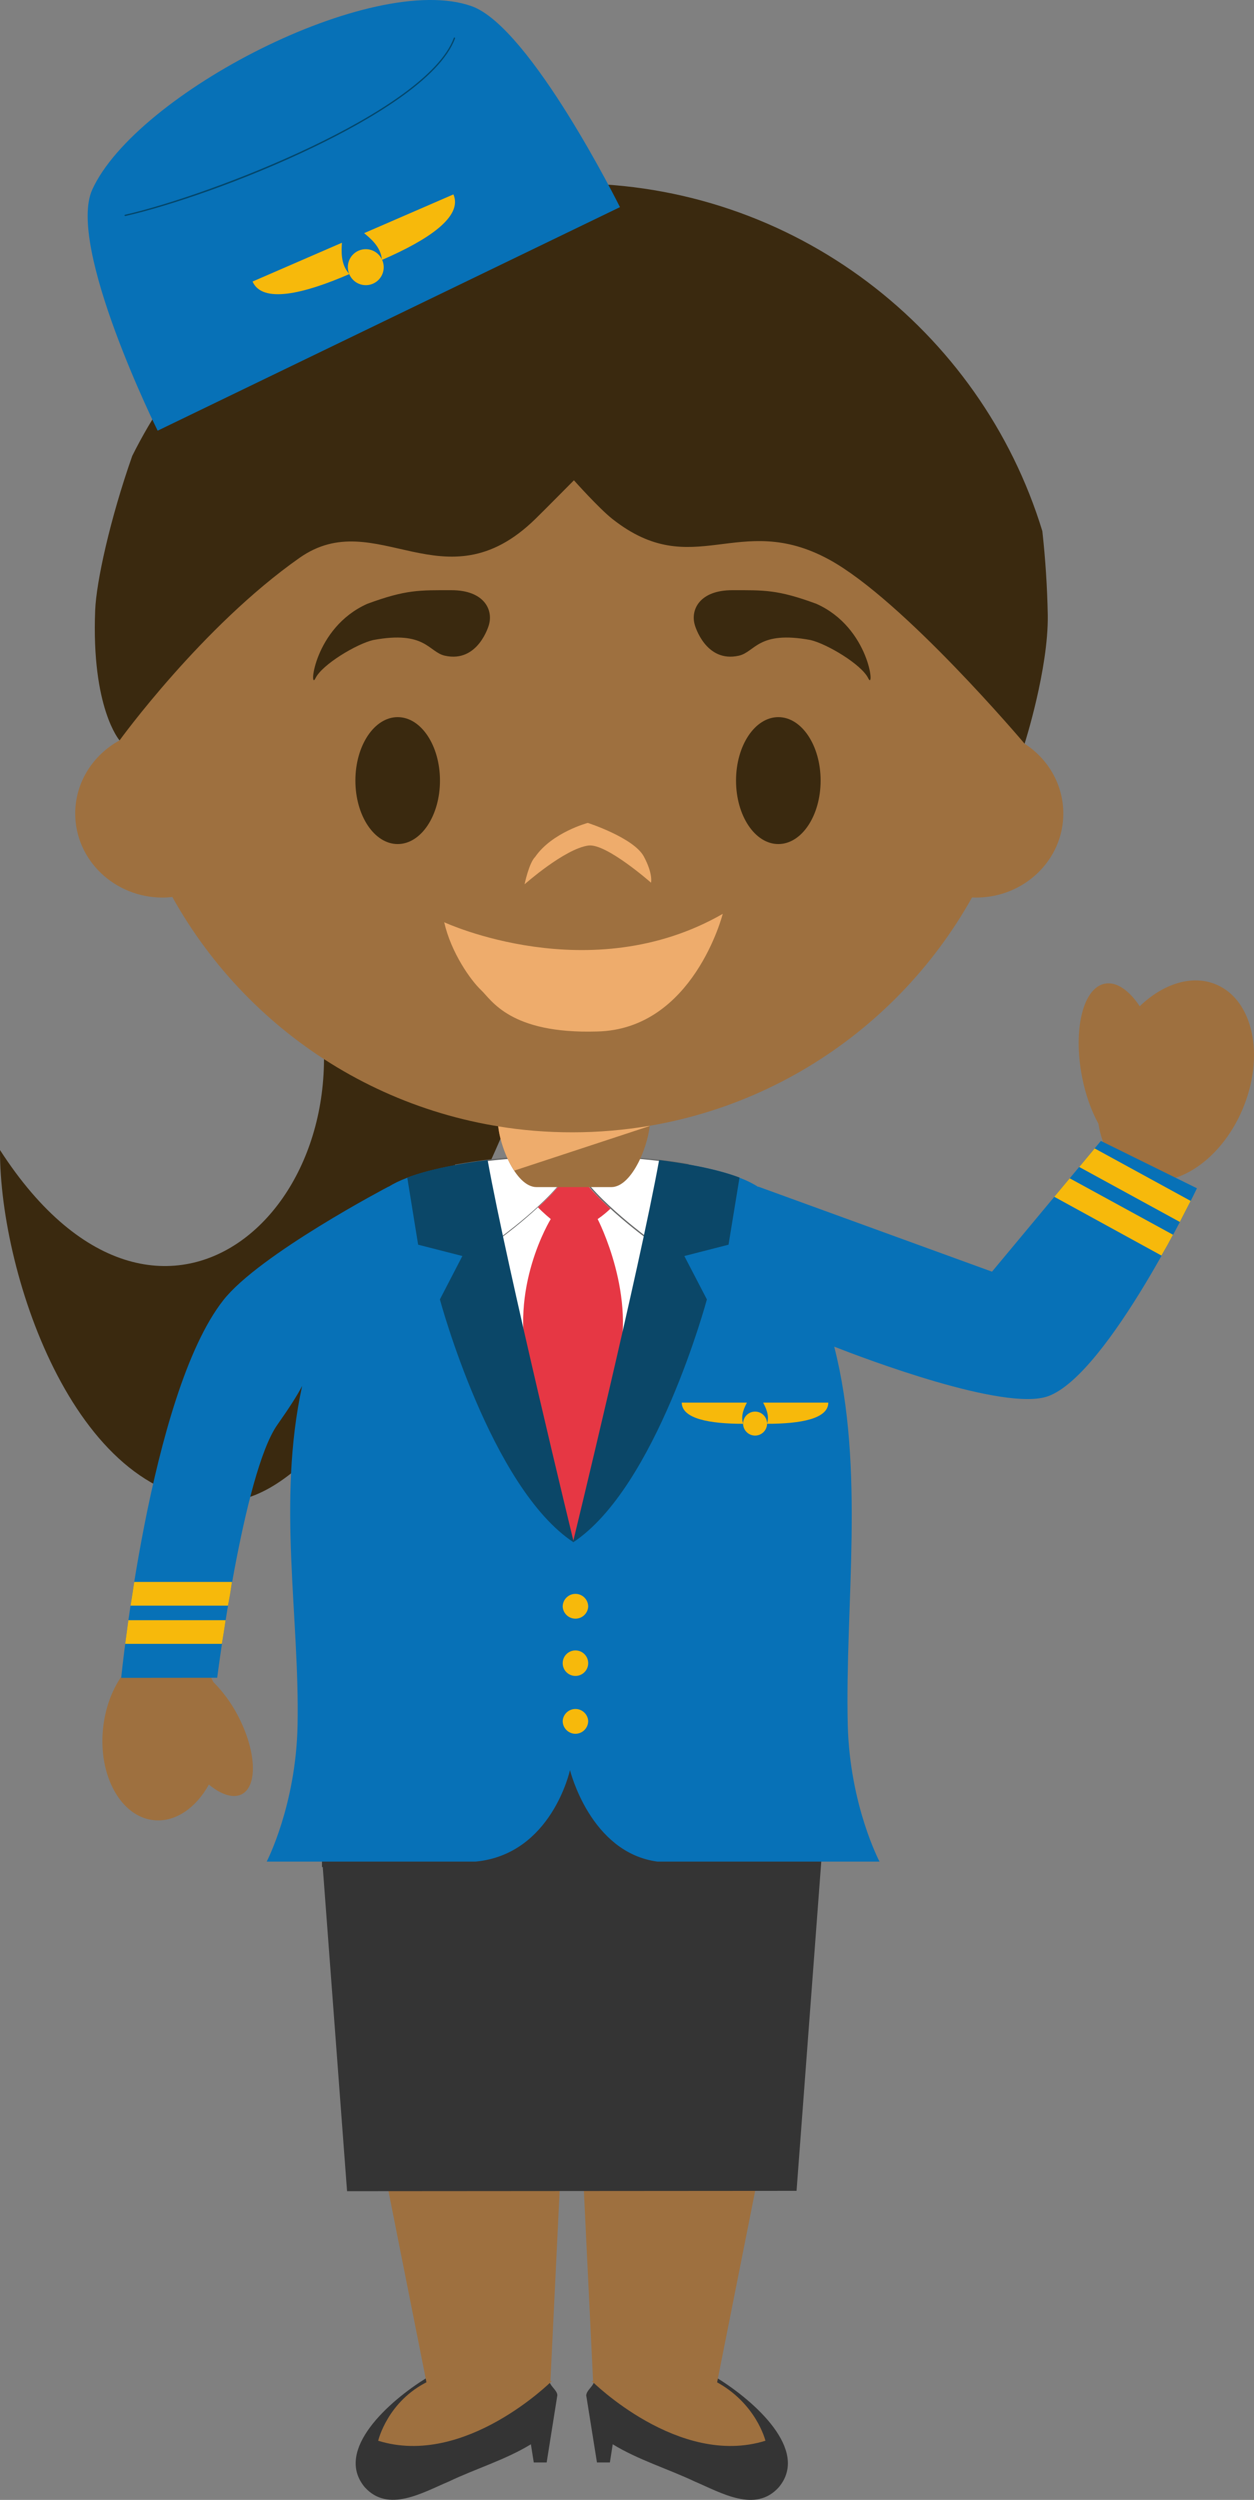 <svg version="1.1" xmlns="http://www.w3.org/2000/svg" xmlns:xlink="http://www.w3.org/1999/xlink" width="59.3" height="118.168" viewBox="0,0,59.3,118.168"><rect x="0" y="0" width="59.3" height="118.168" fill="#808080" stroke="none"/><g transform="translate(-210.194,-120.102)"><g data-paper-data="{&quot;isPaintingLayer&quot;:true}" fill-rule="evenodd" stroke="none" stroke-width="1" stroke-linecap="butt" stroke-linejoin="miter" stroke-miterlimit="10" stroke-dasharray="" stroke-dashoffset="0" style="mix-blend-mode: normal"><path d="M236.552,233.311l-0.507,3.19h-0.61l-0.136,-0.86c-1.187,0.729 -2.613,1.155 -3.877,1.759c-1.239,0.521 -2.871,1.505 -3.982,0.268c-1.468,-1.759 1.184,-4.085 2.896,-5.145l5.846,0.173c0.052,0.203 0.355,0.406 0.366,0.61z" fill="#343434"/><path d="M228.078,235.474c0,0 0.435,-1.882 2.395,-2.82h5.812c0,0 -4.104,4.099 -8.207,2.82" data-paper-data="{&quot;origPos&quot;:null}" fill="#9e703f"/><path d="M244.127,232.523c1.714,1.061 4.365,3.386 2.899,5.145c-1.11,1.241 -2.737,0.261 -3.977,-0.266c-1.265,-0.598 -2.696,-1.033 -3.88,-1.761l-0.134,0.859h-0.612l-0.51,-3.19l0.008,-0.003c0.012,-0.205 0.315,-0.408 0.362,-0.61l5.844,-0.174" fill="#343434"/><path d="M246.39,235.474c-4.104,1.279 -8.209,-2.82 -8.209,-2.82h5.815c1.958,1.02 2.395,2.82 2.395,2.82" data-paper-data="{&quot;origPos&quot;:null}" fill="#9e703f"/><path d="M249.05,207.842l-4.948,24.891h-5.858l-0.874,-18.047h-0.276l-0.875,18.047h-5.854l-4.947,-24.891h14.862z" data-paper-data="{&quot;origPos&quot;:null}" fill="#9e703f"/><path d="M249.05,207.842l-1.188,15.82l-21.256,0.016l-1.188,-15.836h14.862z" fill="#343434"/><path d="M225.419,203.05h23.444v5.306h-23.443z" fill="#343434"/><path d="M210.195,174.464c7.772,12.05 18.136,1.995 14.612,-8.66c-2.56,-7.737 11.332,2.516 11.332,2.516c0,0 -8.135,22.419 -15.191,22.751c-7.058,0.334 -10.775,-10.637 -10.754,-16.607" data-paper-data="{&quot;origPos&quot;:null}" fill="#3a290f"/><path d="M215.069,201.787c0.238,-2.239 1.694,-3.925 3.254,-3.756c0.834,0.09 1.531,0.69 1.96,1.578c0.459,0.463 0.847,0.992 1.15,1.57c0.873,1.652 0.967,3.322 0.202,3.732c-0.41,0.214 -0.982,0.025 -1.563,-0.453c-0.615,1.108 -1.591,1.79 -2.61,1.682c-1.555,-0.163 -2.632,-2.115 -2.393,-4.353M262.44,166.6c0.55,-0.11 1.146,0.313 1.65,1.066c1.11,-1.066 2.479,-1.51 3.62,-1.025c1.751,0.74 2.308,3.378 1.244,5.892c-1.063,2.514 -3.348,3.948 -5.099,3.208c-0.942,-0.4 -1.535,-1.341 -1.718,-2.522c-0.336,-0.61 -0.612,-1.373 -0.777,-2.226c-0.43,-2.227 0.051,-4.197 1.08,-4.393" data-paper-data="{&quot;origPos&quot;:null}" fill="#9e703f"/><path d="M266.796,176.271c0,0 -4.196,8.799 -7.037,9.828c-2.045,0.74 -8.676,-1.776 -10.116,-2.341c1.476,5.762 0.5,12.248 0.641,17.904c0.101,3.791 1.502,6.437 1.502,6.437h-10.502c-3.182,-0.425 -4.136,-4.328 -4.136,-4.328c0,0 -0.86,3.985 -4.467,4.328h-9.876c0,0 1.383,-2.65 1.46,-6.434c0.104,-5.118 -0.974,-10.583 0.217,-16.05c-0.225,0.435 -0.585,1 -1.17,1.832c-1.619,2.288 -2.847,11.961 -2.847,11.961l-4.54,0.005c0,0 1.335,-13.394 4.823,-17.844c1.697,-2.172 7.822,-5.379 7.822,-5.379c-0.002,0.003 -0.003,0.007 -0.004,0.01c1.956,-1.237 6.974,-1.453 6.974,-1.453l1.665,0.072h0.145l1.669,-0.057c0,0 5.118,0.181 7.031,1.448c-0.008,-0.012 -0.008,-0.02 -0.008,-0.02l11.062,4.023l5.148,-6.181z" fill="#0771b7"/><path d="M246.468,187.392c0.001,0.313 -0.252,0.567 -0.565,0.569c-0.313,0.001 -0.567,-0.252 -0.569,-0.565c-0.001,-0.313 0.252,-0.567 0.565,-0.569c0.313,-0.001 0.567,0.252 0.569,0.565" fill="#f7b90b"/><path d="M245.515,186.402c-0.099,0.197 -0.319,0.6 -0.176,1.002c-1.599,0 -2.9,-0.24 -2.906,-1.002h3.082M246.283,186.402c0.101,0.205 0.323,0.6 0.177,1.002c1.603,0 2.901,-0.238 2.903,-1.002h-3.08M261.229,175.264l0.73,-0.877l4.54,2.482c-0.135,0.264 -0.309,0.606 -0.511,0.995l-4.758,-2.6zM260.78,175.8l4.884,2.668c-0.175,0.332 -0.357,0.66 -0.545,0.984l-5.069,-2.778l0.73,-0.875zM216.367,196c0.05,-0.311 0.109,-0.684 0.174,-1.121h4.625c-0.066,0.437 -0.13,0.811 -0.19,1.121h-4.609M216.114,197.805c0.043,-0.311 0.092,-0.68 0.15,-1.117h4.6c-0.065,0.437 -0.126,0.807 -0.177,1.117h-4.573" fill="#f7b90b"/><path d="M237.811,192.255l-0.502,0.752l-0.714,-1.039l-1.834,-4.163l-2.133,-12.778c1.564,-0.229 2.912,-0.28 2.912,-0.28l1.665,0.073h0.145l1.669,-0.057c1.062,0.04 2.121,0.137 3.172,0.29l-2.403,12.75l-1.978,4.452z" fill="#ffffff"/><path d="M235.215,184.722c-1.01,-3.709 1.023,-6.996 1.023,-6.996c-0.293,-0.243 -0.57,-0.504 -0.83,-0.783l1.871,-1.623l2.07,1.623c0,0 -0.405,0.46 -0.893,0.783c0,0 1.924,3.7 0.893,7.001c-0.449,1.429 -0.893,5.914 -0.893,5.914l-1.16,2.335l-1.168,-2.205c0,0 -0.512,-4.572 -0.913,-6.05" fill="#e63744"/><path d="M237.282,174.906c0,1.196 -3.363,3.698 -3.363,3.698l-0.025,-0.063c-0.222,0.195 -0.466,0.305 -0.769,0.252c-0.5,-0.083 -0.363,-0.329 -0.609,-0.687c-0.275,-0.36 -0.523,-0.458 -0.663,-0.956c-0.159,-0.635 -0.163,-1.314 -0.112,-1.955c1.908,-0.35 3.798,-0.407 3.798,-0.407l1.667,0.118h0.076" fill="#ffffff"/><path d="M231.767,175.2c-0.053,0.76 -0.02,1.392 0.12,1.931c0.09,0.337 0.238,0.492 0.412,0.673c0.076,0.083 0.161,0.171 0.244,0.278c0.082,0.124 0.124,0.232 0.159,0.326c0.07,0.187 0.114,0.3 0.425,0.352c0.27,0.046 0.506,-0.031 0.746,-0.242l0.021,-0.017l0.026,0.047c0.272,-0.203 3.282,-2.445 3.333,-3.642h-0.047l-1.67,-0.102c0,0 -1.887,0.055 -3.769,0.396M233.275,178.833c-0.052,0.001 -0.104,-0.003 -0.156,-0.012c-0.348,-0.057 -0.405,-0.204 -0.478,-0.391c-0.031,-0.11 -0.081,-0.214 -0.148,-0.307c-0.084,-0.112 -0.163,-0.193 -0.238,-0.277c-0.18,-0.183 -0.33,-0.349 -0.43,-0.697c-0.138,-0.555 -0.176,-1.202 -0.117,-1.977l0.006,-0.026l0.018,-0.001c1.252,-0.22 2.516,-0.359 3.786,-0.416l1.688,0.09h0.106c0,1.246 -3.238,3.664 -3.376,3.764l-0.02,0.018l-0.022,-0.02c-0.202,0.17 -0.4,0.252 -0.62,0.252" fill="#666767"/><path d="M242.432,177.358c-0.299,0.824 -0.795,1.21 -1.651,1.21l-0.074,0.033c0,0 -3.367,-2.498 -3.367,-3.696h0.01l1.67,-0.1c0,0 1.824,0.013 3.704,0.34c0.21,0.677 -0.065,1.605 -0.292,2.213" fill="#ffffff"/><path d="M237.37,174.85c0.054,1.191 3.141,3.524 3.344,3.678l0.061,-0.008c0.842,-0.002 1.33,-0.354 1.633,-1.175c0.343,-0.926 0.443,-1.658 0.29,-2.174c-1.212,-0.201 -2.435,-0.328 -3.662,-0.381l-1.665,0.06zM240.698,178.594l-0.008,-0.011c-0.14,-0.099 -3.376,-2.518 -3.376,-3.764h0.035l1.667,-0.072c0.02,0 1.856,0.049 3.715,0.37h0.018l0.006,0.015c0.163,0.535 0.067,1.287 -0.292,2.239c-0.307,0.834 -0.826,1.206 -1.682,1.206z" fill="#666767"/><path d="M237.329,193.014c-3.94,-2.586 -6.333,-11.49 -6.333,-11.49l1.063,-2.051l-2.092,-0.535l-0.514,-3.174c1.109,-0.418 2.58,-0.674 3.8,-0.828c0.939,5.198 4.076,18.079 4.076,18.079" fill="#0b4768"/><path d="M237.286,193.015c0,0 3.135,-12.881 4.077,-18.079c1.218,0.154 2.694,0.41 3.802,0.828l-0.52,3.174l-2.09,0.535l1.067,2.051c0,0 -2.392,8.904 -6.336,11.49" fill="#0b4768"/><path d="M238.009,196.046c-0.018,0.32 -0.283,0.569 -0.603,0.569c-0.32,0 -0.585,-0.25 -0.603,-0.569c0,-0.333 0.27,-0.603 0.603,-0.603c0.333,0 0.603,0.27 0.603,0.603M238.009,198.719c0,0.333 -0.27,0.603 -0.603,0.603c-0.333,0 -0.603,-0.27 -0.603,-0.603c0,-0.333 0.27,-0.603 0.603,-0.603c0.333,0 0.603,0.27 0.603,0.603M238.009,201.453c-0.002,0.333 -0.271,0.602 -0.604,0.604c-0.333,-0.002 -0.601,-0.271 -0.602,-0.604c0.018,-0.32 0.283,-0.569 0.603,-0.569c0.32,0 0.585,0.25 0.603,0.569" fill="#f7b90b"/><path d="M258.647,155.256c1.104,0.712 1.83,1.926 1.83,3.303c0,2.189 -1.846,3.971 -4.128,3.971c-0.063,0 -0.126,-0.005 -0.189,-0.005c-3.702,6.623 -10.777,11.1 -18.902,11.1c-8.139,0 -15.219,-4.485 -18.914,-11.122c-0.152,0.016 -0.305,0.027 -0.459,0.027c-2.282,0 -4.134,-1.781 -4.134,-3.971c0,-1.484 0.846,-2.772 2.094,-3.459c-0.144,-1.015 -0.217,-2.048 -0.217,-3.1c0,-11.942 9.684,-21.622 21.63,-21.622c11.946,0 21.631,9.681 21.631,21.622c0,1.107 -0.086,2.189 -0.242,3.256" data-paper-data="{&quot;origPos&quot;:null}" fill="#9e703f"/><path d="M231.229,151.096c-0.772,-0.174 -0.908,-1.201 -3.386,-0.74c-0.779,0.18 -2.417,1.156 -2.732,1.808c-0.316,0.652 -0.088,-2.392 2.457,-3.522c1.835,-0.675 2.457,-0.642 3.977,-0.642c1.52,0 1.987,0.907 1.766,1.65c0,0 -0.503,1.803 -2.082,1.446zM245.134,151.096c0.772,-0.174 0.908,-1.201 3.386,-0.74c0.779,0.18 2.417,1.156 2.732,1.808c0.316,0.652 0.087,-2.392 -2.457,-3.522c-1.835,-0.675 -2.457,-0.642 -3.977,-0.642c-1.52,0 -1.987,0.907 -1.766,1.65c0,0 0.503,1.803 2.082,1.446z" data-paper-data="{&quot;origPos&quot;:null}" fill="#3a290f"/><path d="M231,157c0,1.657 -0.895,3 -2,3c-1.105,0 -2,-1.343 -2,-3c0,-1.657 0.895,-3 2,-3c1.105,0 2,1.343 2,3M249,157c0,1.657 -0.895,3 -2,3c-1.105,0 -2,-1.343 -2,-3c0,-1.657 0.895,-3 2,-3c1.105,0 2,1.343 2,3" data-paper-data="{&quot;origPos&quot;:null}" fill="#3a290f"/><path d="M238.02,160.069c-1.125,0.153 -3.02,1.834 -3.02,1.834c0,0 0.207,-1.009 0.503,-1.299c0.8,-1.156 2.487,-1.604 2.487,-1.604c0,0 2.173,0.703 2.65,1.588c0.443,0.824 0.34,1.238 0.34,1.238c0,0 -2.121,-1.871 -2.96,-1.756z" fill="#eeac6c"/><path d="M231.2,163.696c0,0 6.897,3.208 13.172,-0.397c0,0 -1.39,5.47 -5.95,5.561c-4.115,0.122 -4.984,-1.492 -5.477,-1.956c-0.492,-0.463 -1.42,-1.772 -1.745,-3.208" fill="#eeac6c"/><path d="M259.742,149.181c0.034,2.542 -1.096,6.075 -1.096,6.075c0,0 -5.742,-6.799 -9.25,-8.707c-4.284,-2.328 -6.416,1.105 -10.246,-1.918c-0.636,-0.502 -1.816,-1.826 -1.816,-1.826c0,0 -1.439,1.454 -1.822,1.826c-4.306,4.211 -7.531,-0.706 -11.154,1.841c-4.61,3.236 -8.51,8.628 -8.51,8.628c0,0 -1.34,-1.532 -1.153,-6.157c0.053,-1.33 0.696,-4.285 1.753,-7.292c3.806,-7.633 11.692,-12.88 20.809,-12.88c10.47,0 19.323,6.925 22.228,16.436c0.146,1.32 0.232,2.646 0.257,3.974" data-paper-data="{&quot;origPos&quot;:null}" fill="#3a290f"/><path d="M235.568,176.216c-1.015,0 -1.83,-2.122 -1.83,-3.132h7.192c0,1.009 -0.816,3.132 -1.83,3.132h-3.532" data-paper-data="{&quot;origPos&quot;:null}" fill="#9e703f"/><path d="M234.51,175.436c-0.41,-0.613 -0.689,-1.473 -0.756,-2.093c1.137,0.189 2.31,0.283 3.503,0.283c1.247,0 2.47,-0.109 3.66,-0.309l-0.01,0.014l-6.397,2.105" fill="#eeac6c"/><path d="M232.494,120.393c2.786,0.984 7.017,9.5 7.017,9.5l-21.862,10.567c0,0 -4.317,-8.713 -3.091,-11.398c2.066,-4.534 13.24,-10.332 17.936,-8.669" fill="#0771b7"/><path d="M228.257,132.37c0.133,0.28 0.103,0.61 -0.078,0.861c-0.181,0.251 -0.485,0.383 -0.793,0.344c-0.307,-0.039 -0.569,-0.242 -0.682,-0.531c-0.171,-0.426 0.028,-0.91 0.448,-1.093c0.421,-0.183 0.91,0.002 1.105,0.418" fill="#f7b90b"/><path d="M226.362,131.577l-4.225,1.833c0.46,1.04 2.385,0.599 4.58,-0.354c-0.438,-0.458 -0.371,-1.146 -0.355,-1.479M227.413,131.123l4.223,-1.832c0.452,1.053 -1.189,2.152 -3.383,3.099c-0.04,-0.634 -0.582,-1.051 -0.84,-1.267" fill="#f7b90b"/><path d="M216.114,130.315c0,0 -0.028,-0.01 -0.032,-0.028c-0.002,-0.015 0.006,-0.033 0.026,-0.035c4.065,-0.923 14.26,-4.873 15.547,-8.357c0,-0.017 0.02,-0.025 0.04,-0.02c0.013,0.006 0.023,0.026 0.019,0.042c-0.712,1.918 -3.998,3.842 -6.633,5.115c-3.353,1.623 -6.917,2.817 -8.961,3.283z" fill="#04476b"/></g></g></svg>